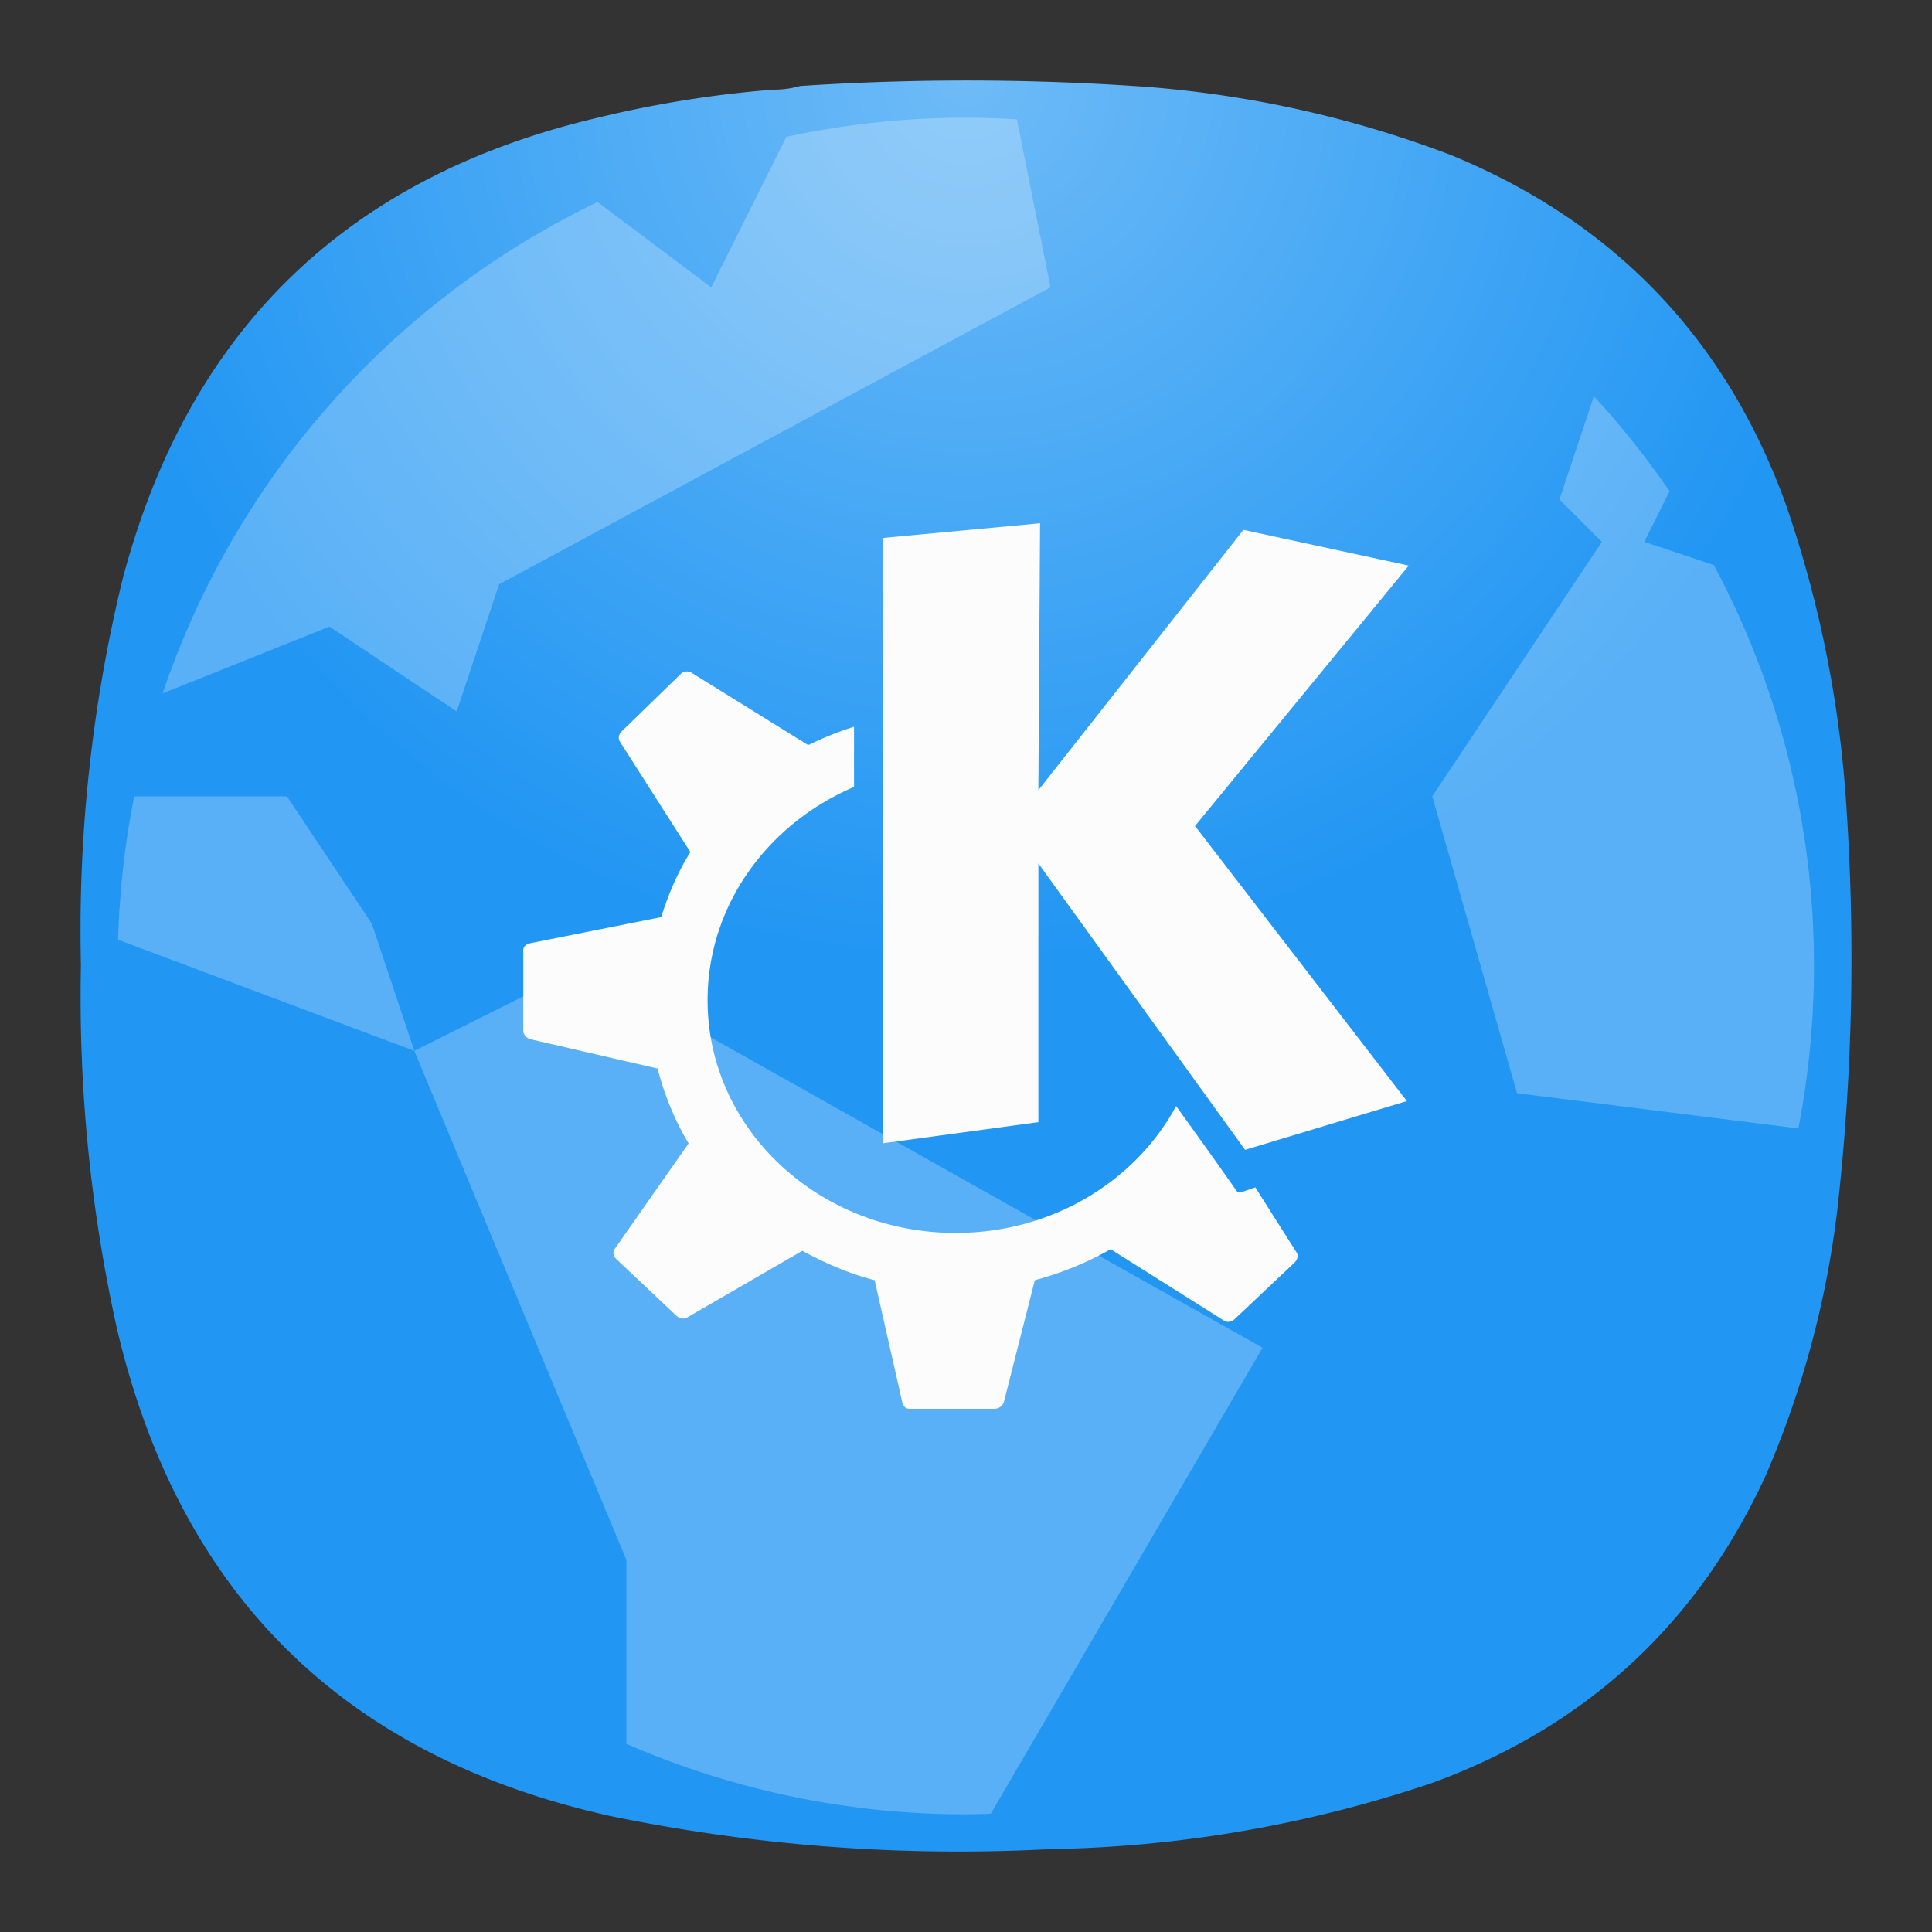 <svg xmlns="http://www.w3.org/2000/svg" width="24" height="24"><rect width="100%" height="100%" fill="#333333" stroke="none"/><defs><radialGradient id="a" cx="0" cy="0" r="1" gradientTransform="matrix(0 11 -11 0 12 1)" gradientUnits="userSpaceOnUse"><stop stop-color="#6EBBF7"/><stop offset="1" stop-color="#2196F3"/></radialGradient></defs><g stroke-width=".741" transform="matrix(1.35 0 0 1.35 -479.57 -675.11)"><rect width="40" height="40" x="388.57" y="503.8" fill="#1da4f7" rx="20"/><path fill="#fff" fill-rule="evenodd" d="M408.57 503.8c-1.452 0-2.864.16-4.227.451l-1.773 3.549-2.68-2.01a19.942 19.942 0 0 0-10.254 11.584l3.934-1.574 3 2 1-3 13-7-.793-3.961c-.4-.024-.801-.039-1.207-.039m14.81 6.568-.811 2.432 1 1-4 6 2 7 6.633.83c.239-1.239.367-2.519.367-3.83 0-3.425-.857-6.641-2.361-9.453l-1.639-.547.596-1.193a19.947 19.947 0 0 0-1.785-2.238m-34.414 9.432a20.203 20.203 0 0 0-.381 3.381l6.984 2.619-1-3-2-3zm6.603 6 5 12v4.338a20.003 20.003 0 0 0 8 1.662c.199 0 .395-.008.592-.014l6.408-10.986-16-9z" opacity=".25"/><path fill="#fcfcfc" d="m410.311 513.447-3.678.344v14.204l3.638-.496v-6.071l4.85 6.72 3.798-1.145-4.971-6.453 5.012-6.109-3.88-.84-4.81 6.109zm-8.285 3.474a.276.276 0 0 0-.12.039l-1.415 1.375c-.06.06-.084.16-.04.23l1.657 2.597a6.526 6.526 0 0 0-.687 1.527l-3.072.611c-.086.022-.161.07-.161.153v1.909c0 .08.079.17.16.19l2.991.688c.16.622.401 1.214.727 1.756l-1.738 2.483c-.048.07-.024.17.04.23l1.415 1.336c.06.054.169.083.243.039l2.708-1.566c.533.29 1.091.532 1.697.687l.647 2.864c.018.083.074.153.16.153h2.021a.23.23 0 0 0 .203-.153l.727-2.864a7.539 7.539 0 0 0 1.779-.726l2.667 1.68c.074.044.18.022.242-.039l1.414-1.336c.061-.06.085-.16.04-.228l-.97-1.527-.323.114c-.046.022-.094 0-.12-.039 0 0-.612-.875-1.414-1.985-.961 1.776-2.918 2.978-5.173 2.978-3.206 0-5.82-2.432-5.82-5.46 0-2.229 1.417-4.144 3.436-5.002v-1.413a7.206 7.206 0 0 0-1.05.42h-.04l-2.71-1.68a.21.21 0 0 0-.12-.037" color="#000"/></g><path fill="url(#a)" fill-rule="evenodd" d="M9.596 1.114c.12 0 .234-.014.344-.046a31.626 31.626 0 0 1 4.307.011c1.301.102 2.561.384 3.78.848 2.025.833 3.412 2.28 4.158 4.339.427 1.24.679 2.514.756 3.824a27.942 27.942 0 0 1-.115 4.923 11.88 11.88 0 0 1-.893 3.32c-.85 1.843-2.229 3.114-4.135 3.813a15.624 15.624 0 0 1-4.766.825 21.423 21.423 0 0 1-5.452-.412c-3.312-.738-5.354-2.757-6.128-6.057a19.046 19.046 0 0 1-.447-4.511 18.49 18.49 0 0 1 .515-4.786c.812-3.086 2.77-4.998 5.877-5.736a13.954 13.954 0 0 1 2.199-.355Z" clip-rule="evenodd" style="fill:url(#a);stroke-width:1"/><path fill="#fff" fill-rule="evenodd" d="M11.996 1.462c-.765 0-1.509.084-2.227.237l-.934 1.87L7.423 2.51A10.507 10.507 0 0 0 2.02 8.614l2.073-.83 1.58 1.054.527-1.58 6.85-3.689-.418-2.087c-.21-.012-.422-.02-.636-.02m7.804 3.46-.428 1.282.527.527-2.107 3.161 1.053 3.688 3.495.438c.126-.653.194-1.328.194-2.018 0-1.805-.452-3.5-1.244-4.981l-.864-.288.314-.629a10.51 10.51 0 0 0-.94-1.179M1.667 9.893a10.645 10.645 0 0 0-.2 1.781l3.68 1.38-.528-1.58-1.054-1.581Zm3.48 3.161 2.634 6.323v2.286a10.54 10.54 0 0 0 4.215.875c.105 0 .208-.004.312-.007l3.376-5.789L7.254 12z" opacity=".25" style="stroke-width:1"/><path fill="#fcfcfc" d="m12.92 6.5-1.948.182v7.52l1.927-.262v-3.214l2.568 3.558 2.01-.606-2.632-3.417L17.5 7.026l-2.054-.444-2.547 3.234ZM8.533 8.34a.146.146 0 0 0-.064.02l-.749.728c-.032.032-.044.085-.021.122l.877 1.375c-.157.25-.273.524-.363.808l-1.627.324c-.045.012-.085.037-.085.081v1.01c0 .043.042.09.085.101l1.583.365c.085.329.213.642.385.93l-.92 1.314c-.026.037-.013.09.021.122l.75.707c.031.029.089.044.128.021l1.434-.83c.282.154.577.282.898.365l.343 1.516c.01.044.04.081.085.081h1.07a.122.122 0 0 0 .107-.081l.385-1.516a3.992 3.992 0 0 0 .942-.385l1.412.89c.04.023.096.011.128-.021l.749-.707c.032-.032.045-.085.021-.121l-.513-.809-.171.06c-.025.012-.05 0-.064-.02 0 0-.324-.463-.749-1.05-.508.94-1.545 1.576-2.739 1.576-1.697 0-3.081-1.288-3.081-2.891 0-1.18.75-2.194 1.819-2.649v-.748a3.815 3.815 0 0 0-.556.223h-.021l-1.435-.89a.111.111 0 0 0-.064-.02" color="#000" style="stroke-width:1"/></svg>